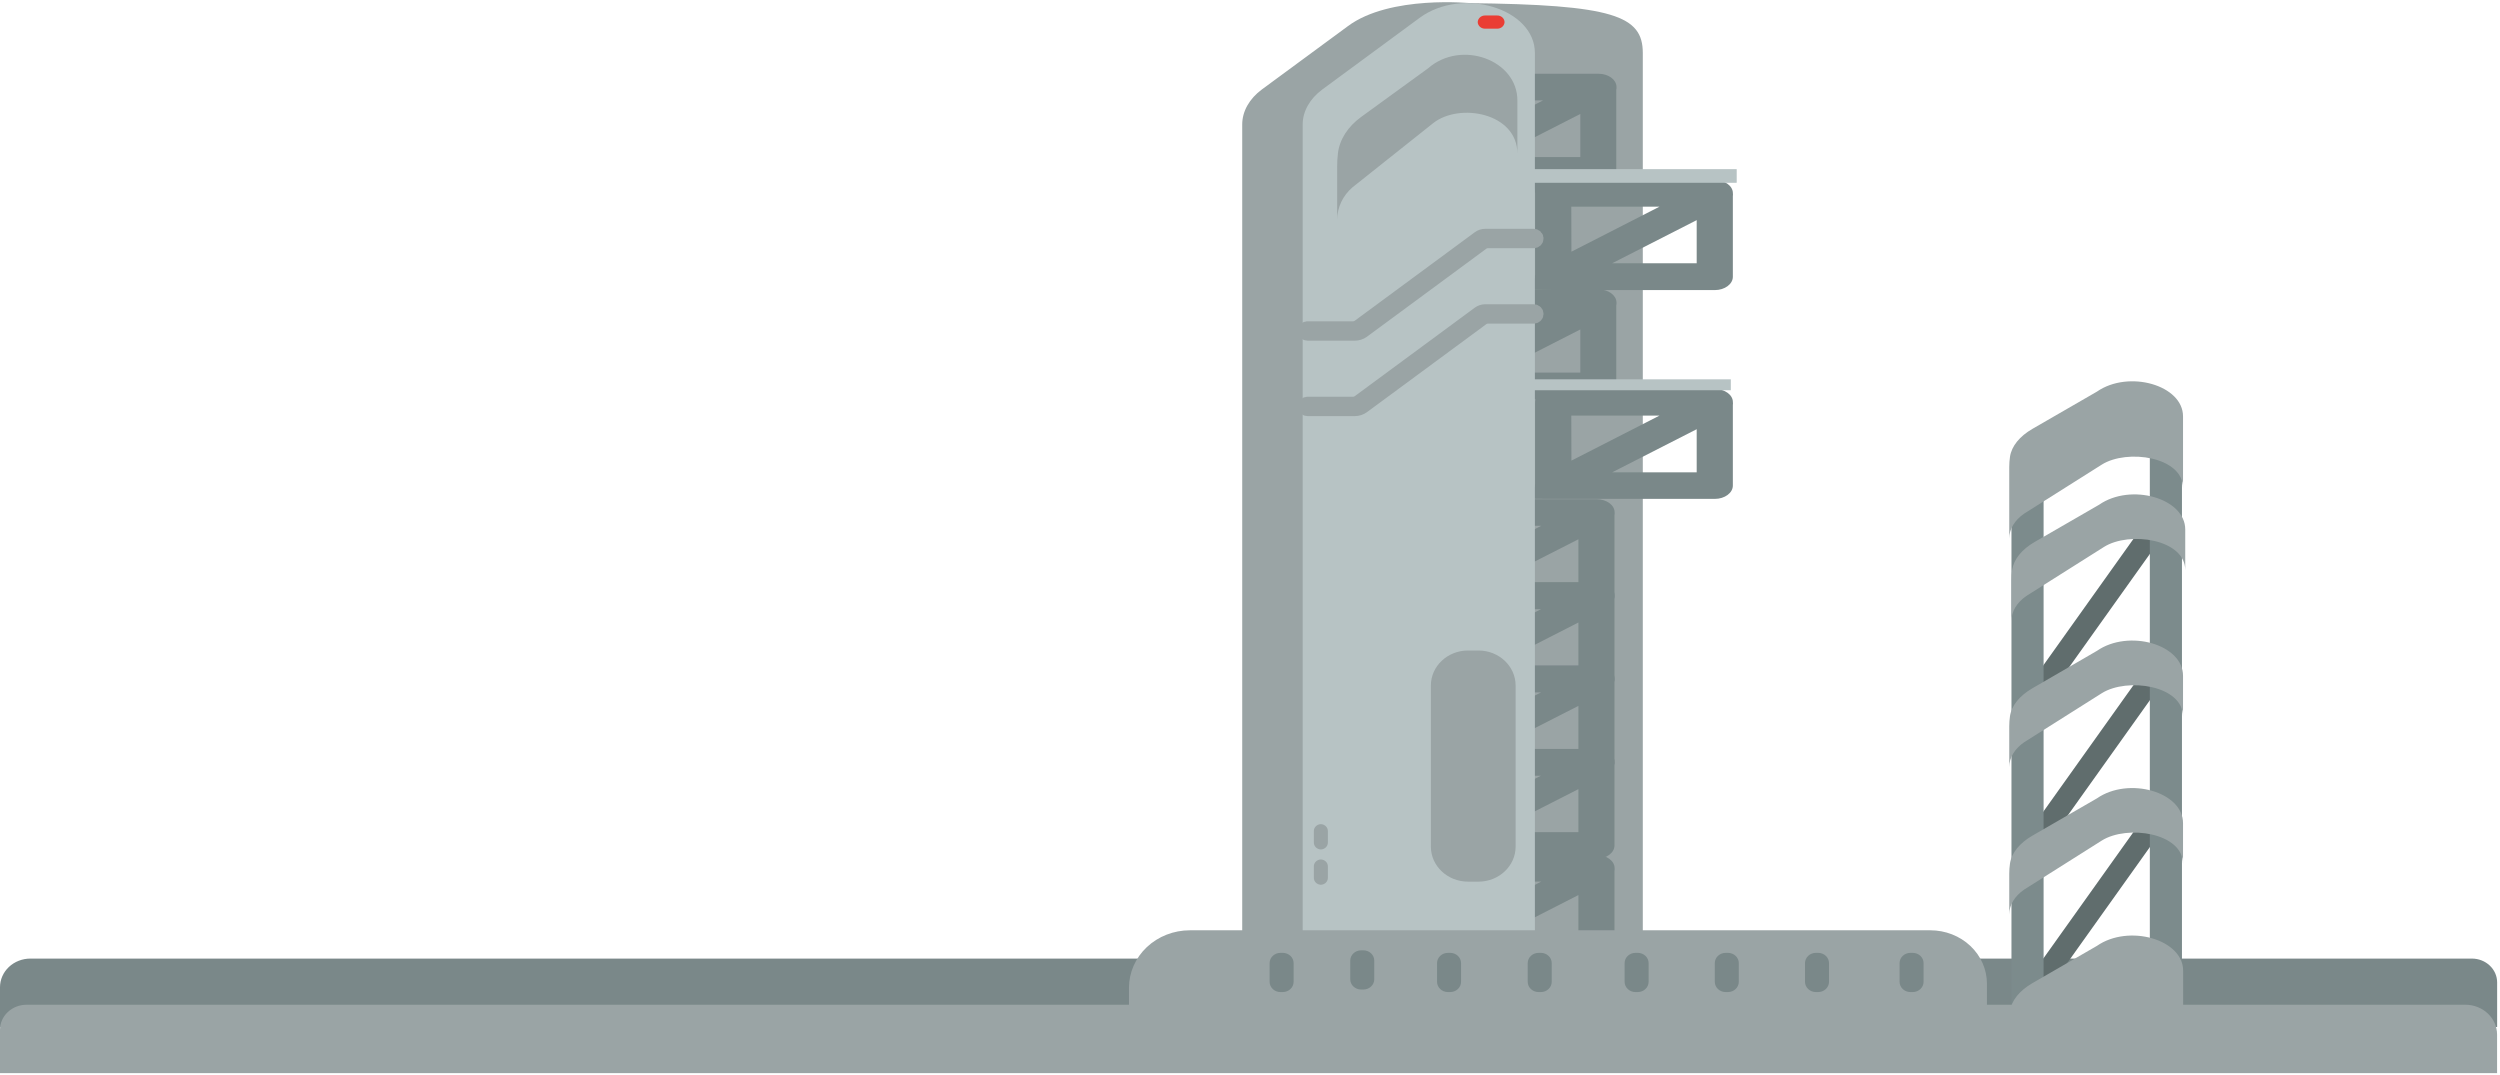 <svg width="651" height="280" viewBox="0 0 651 280" fill="none" xmlns="http://www.w3.org/2000/svg">
<path d="M7.917 249.615H643.679C645.422 249.615 647.095 250.268 648.328 251.431C649.561 252.594 650.254 254.172 650.254 255.816V267.435H0V257.075C-4.66892e-07 256.095 0.205 255.124 0.603 254.218C1.001 253.313 1.584 252.49 2.319 251.797C3.055 251.104 3.927 250.555 4.888 250.181C5.848 249.806 6.878 249.614 7.917 249.615V249.615Z" fill="#7A8889"/>
<path d="M382.21 0.816C379.061 0.78 388.29 4.422 384.601 4.422L372.463 23.274C369.172 25.707 367.32 28.995 367.32 32.425V276.599H427.785V13.777C427.77 4.139 420.265 1.198 382.21 0.816Z" fill="#9AA4A5"/>
<path d="M420.937 22.603C420.9 20.722 418.816 19.202 416.252 19.202H374.155C371.546 19.202 369.439 20.757 369.439 22.674V43.888C369.403 44.051 369.386 44.217 369.387 44.383V44.489C369.386 45.237 369.683 45.959 370.219 46.511V46.511C370.895 47.145 371.735 47.6 372.656 47.831C373.577 48.062 374.547 48.06 375.467 47.827H416.162C418.763 47.827 420.877 46.278 420.877 44.355V23.381C420.939 23.126 420.959 22.864 420.937 22.603V22.603ZM378.863 26.139H401.827L378.863 37.856V26.139ZM411.513 29.674V40.904H389.502L411.513 29.674Z" fill="#7A8889"/>
<path d="M451.242 50.287C451.242 48.406 449.12 46.886 446.549 46.886H404.452C397.038 46.483 399.737 48.441 399.737 50.358V71.572C399.704 71.735 399.686 71.901 399.684 72.067C399.684 72.102 399.684 72.138 399.684 72.173C399.684 72.88 397.51 73.361 398.095 73.976L397.93 74.181C399.137 75.461 394.653 75.397 405.832 75.539H446.527C449.128 75.539 451.235 73.983 451.235 72.067V51.065C451.275 50.807 451.277 50.545 451.242 50.287V50.287ZM409.168 53.823H432.124L409.198 65.54L409.168 53.823ZM441.818 57.323V68.552H419.807L441.818 57.323Z" fill="#7A8889"/>
<path d="M420.938 78.756C420.9 76.875 418.816 75.355 416.252 75.355H374.155C371.546 75.355 369.439 76.911 369.439 78.827V100.041C369.403 100.204 369.385 100.37 369.387 100.536V100.642C369.386 101.389 369.683 102.108 370.219 102.657V102.657C370.895 103.291 371.735 103.746 372.656 103.978C373.577 104.21 374.546 104.211 375.467 103.98H416.162C418.763 103.98 420.877 102.424 420.877 100.508V79.506C420.936 79.26 420.956 79.008 420.938 78.756V78.756ZM378.863 82.292H401.827L378.863 94.002V82.292ZM411.513 85.792V97.022H389.502L411.513 85.792Z" fill="#7A8889"/>
<path d="M451.242 104.694C451.242 102.806 449.12 101.293 446.549 101.293H404.452C401.851 101.293 399.736 102.842 399.736 104.765V125.944C399.704 126.107 399.686 126.273 399.684 126.439C399.684 126.439 399.684 126.509 399.684 126.545C399.684 127.252 397.322 127.662 397.9 128.277L397.3 128.207C398.507 129.486 388.985 129.925 405.832 129.911H446.526C449.128 129.911 451.235 128.355 451.235 126.439V105.465C451.274 105.21 451.277 104.95 451.242 104.694ZM409.168 108.23H432.124L409.198 119.947L409.168 108.23ZM441.818 111.766V122.995H419.806L441.818 111.766Z" fill="#7A8889"/>
<path d="M420.441 133.39C420.441 131.502 418.319 129.988 415.755 129.988H373.651C371.05 129.988 368.935 131.537 368.935 133.46V154.674C368.903 154.838 368.885 155.003 368.883 155.169C368.883 155.169 368.883 155.24 368.883 155.275C368.879 156.023 369.176 156.743 369.715 157.291V157.291C370.394 157.931 371.241 158.39 372.169 158.622C373.097 158.855 374.074 158.851 375.001 158.613H415.695C418.297 158.613 420.411 157.057 420.411 155.141V134.16C420.462 133.906 420.472 133.646 420.441 133.39ZM378.367 136.925H401.331L378.367 148.635V136.925ZM411.017 140.426V151.634H389.005L411.017 140.426Z" fill="#7A8889"/>
<path d="M420.441 155.063C420.441 153.182 418.319 151.662 415.755 151.662H373.651C371.05 151.662 368.935 153.218 368.935 155.134V176.313C368.903 176.476 368.885 176.642 368.883 176.808C368.883 176.808 368.883 176.879 368.883 176.914C368.879 177.661 369.176 178.382 369.715 178.929V178.929C370.394 179.569 371.241 180.029 372.169 180.261C373.097 180.493 374.074 180.49 375.001 180.252H415.695C418.297 180.252 420.411 178.696 420.411 176.78V155.877C420.466 155.609 420.476 155.334 420.441 155.063V155.063ZM378.367 158.599H401.331L378.367 170.309V158.599ZM411.017 162.099V173.329H389.005L411.017 162.099Z" fill="#7A8889"/>
<path d="M420.441 176.737C420.441 174.856 418.319 173.336 415.755 173.336H373.651C371.05 173.336 368.935 174.892 368.935 176.808V197.987C368.903 198.15 368.885 198.316 368.883 198.482C368.883 198.482 368.883 198.552 368.883 198.588C368.878 199.337 369.176 200.06 369.715 200.61V200.61C370.394 201.25 371.241 201.709 372.17 201.94C373.098 202.171 374.075 202.166 375.001 201.925H415.695C418.297 201.925 420.411 200.377 420.411 198.453V177.515C420.462 177.259 420.472 176.996 420.441 176.737V176.737ZM378.367 180.273H401.331L378.367 191.99V180.273ZM411.017 183.809V195.038H389.005L411.017 183.809Z" fill="#7A8889"/>
<path d="M420.441 198.418C420.441 196.53 418.319 195.017 415.755 195.017H373.651C371.05 195.017 368.935 196.565 368.935 198.482V219.696C368.903 219.859 368.885 220.025 368.883 220.191C368.883 220.226 368.883 220.261 368.883 220.297C368.879 221.044 369.176 221.764 369.715 222.312V222.312C370.394 222.952 371.241 223.412 372.169 223.644C373.097 223.876 374.074 223.873 375.001 223.634H415.695C418.297 223.634 420.411 222.079 420.411 220.162V199.189C420.462 198.935 420.472 198.675 420.441 198.418V198.418ZM378.367 201.954H401.331L378.367 213.671V201.954ZM411.017 205.489V216.69H389.005L411.017 205.489Z" fill="#7A8889"/>
<path d="M420.441 226.039C420.441 224.158 418.319 222.638 415.755 222.638H373.651C371.05 222.638 368.935 224.193 368.935 226.11V247.288C368.903 247.452 368.885 247.617 368.883 247.783C368.883 247.783 368.883 247.854 368.883 247.89C368.879 248.637 369.176 249.357 369.715 249.905V249.905C370.394 250.545 371.241 251.004 372.169 251.236C373.097 251.469 374.074 251.465 375.001 251.227H415.695C418.297 251.227 420.411 249.671 420.411 247.755V226.817C420.462 226.56 420.472 226.298 420.441 226.039V226.039ZM378.367 229.575H401.331L378.367 241.285V229.575ZM411.017 233.075V244.304H389.005L411.017 233.075Z" fill="#7A8889"/>
<path d="M452.173 44.036H380.47C380.433 44.036 380.402 44.065 380.402 44.1V47.529C380.402 47.565 380.433 47.593 380.47 47.593H452.173C452.21 47.593 452.24 47.565 452.24 47.529V44.1C452.24 44.065 452.21 44.036 452.173 44.036Z" fill="#B7C3C4"/>
<path d="M450.709 98.775H378.871V101.618H450.709V98.775Z" fill="#B7C3C4"/>
<path d="M350.965 6.827L328.616 23.275C325.324 25.707 323.473 28.995 323.473 32.425V274.972H383.937V13.778C383.937 8.283 388.856 2.838 383.188 0.844C383.158 0.844 361.963 -1.376 350.965 6.827Z" fill="#9AA4A5"/>
<path d="M369.687 4.635L344.362 23.275C341.071 25.707 339.219 28.996 339.219 32.425V274.973H399.684V13.778C399.684 2.252 380.753 -3.518 369.687 4.635Z" fill="#B7C3C4"/>
<path d="M342.126 225.65V228.542C342.117 228.777 342.157 229.012 342.245 229.232C342.332 229.452 342.464 229.654 342.634 229.826C342.804 229.998 343.008 230.137 343.235 230.235C343.461 230.332 343.706 230.387 343.956 230.395V230.395C344.457 230.377 344.931 230.171 345.273 229.824C345.614 229.477 345.796 229.016 345.777 228.542V225.65C345.786 225.414 345.746 225.178 345.658 224.957C345.57 224.736 345.436 224.533 345.265 224.361C345.093 224.189 344.887 224.05 344.659 223.954C344.43 223.857 344.184 223.804 343.933 223.797V223.797C343.434 223.819 342.964 224.026 342.626 224.373C342.287 224.72 342.108 225.179 342.126 225.65V225.65Z" fill="#9AA4A5"/>
<path d="M342.126 216.457V219.349C342.117 219.584 342.157 219.819 342.245 220.039C342.332 220.259 342.464 220.461 342.634 220.633C342.804 220.805 343.008 220.944 343.235 221.042C343.461 221.139 343.706 221.194 343.956 221.202V221.202C344.457 221.184 344.931 220.978 345.273 220.631C345.614 220.284 345.796 219.823 345.777 219.349V216.457C345.786 216.221 345.746 215.986 345.658 215.764C345.57 215.543 345.436 215.341 345.265 215.168C345.093 214.996 344.887 214.858 344.659 214.761C344.43 214.664 344.184 214.611 343.933 214.604V214.604C343.434 214.627 342.964 214.834 342.626 215.18C342.287 215.527 342.108 215.986 342.126 216.457V216.457Z" fill="#9AA4A5"/>
<path d="M386.757 7.47H389.824C390.326 7.488 390.814 7.316 391.182 6.994C391.551 6.672 391.768 6.225 391.788 5.752V5.752C391.779 5.517 391.721 5.287 391.618 5.073C391.514 4.859 391.367 4.667 391.184 4.508C391.002 4.348 390.788 4.224 390.554 4.143C390.321 4.061 390.072 4.024 389.824 4.034H386.757C386.507 4.025 386.258 4.063 386.024 4.146C385.79 4.228 385.576 4.354 385.393 4.515C385.211 4.676 385.064 4.869 384.961 5.084C384.858 5.299 384.801 5.531 384.793 5.766V5.766C384.816 6.237 385.036 6.68 385.404 6.999C385.771 7.318 386.258 7.488 386.757 7.47Z" fill="#EA3D34"/>
<path d="M371.887 17.78L354.471 30.431C350.984 32.962 348.825 36.321 348.398 39.913C348.259 41.071 348.192 42.235 348.195 43.4V57.21C348.209 55.62 348.57 54.05 349.258 52.598C349.946 51.146 350.944 49.844 352.191 48.774L373.184 32.078C380.043 26.648 395.128 29.398 395.128 40.02V26.209C395.18 15.588 380.486 10.263 371.887 17.78Z" fill="#9AA4A5"/>
<path d="M399.377 61.276H386.751C386.138 61.279 385.542 61.473 385.057 61.828L353.794 84.874C353.366 85.19 352.838 85.362 352.294 85.361H340.471C340.24 85.363 340.019 85.451 339.856 85.606C339.693 85.761 339.602 85.971 339.602 86.189V86.189C339.601 86.297 339.622 86.404 339.666 86.505C339.709 86.605 339.773 86.697 339.854 86.773C339.935 86.85 340.031 86.911 340.137 86.953C340.243 86.995 340.356 87.016 340.471 87.016H352.797C353.582 87.013 354.344 86.764 354.963 86.309L386.039 63.398C386.453 63.094 386.962 62.93 387.486 62.931H399.377C399.601 62.931 399.817 62.85 399.979 62.703C400.141 62.557 400.237 62.358 400.246 62.146V62.146C400.254 62.034 400.236 61.922 400.196 61.817C400.155 61.712 400.092 61.615 400.011 61.534C399.929 61.452 399.831 61.388 399.722 61.343C399.613 61.299 399.495 61.276 399.377 61.276V61.276Z" fill="#9AA4A5" stroke="#9AA4A5" stroke-width="3.388" stroke-miterlimit="10"/>
<path d="M399.377 80.92H386.751C386.138 80.922 385.542 81.116 385.057 81.472L353.794 104.517C353.366 104.834 352.838 105.006 352.294 105.005H340.471C340.24 105.007 340.019 105.095 339.856 105.25C339.693 105.405 339.602 105.614 339.602 105.832V105.832C339.601 105.941 339.622 106.048 339.666 106.148C339.709 106.249 339.773 106.34 339.854 106.417C339.935 106.494 340.031 106.555 340.137 106.597C340.243 106.638 340.356 106.66 340.471 106.66H352.797C353.582 106.656 354.344 106.408 354.963 105.953L386.039 83.041C386.453 82.738 386.962 82.573 387.486 82.575H399.377C399.601 82.575 399.817 82.493 399.979 82.347C400.141 82.201 400.237 82.001 400.246 81.79V81.79C400.254 81.678 400.236 81.566 400.196 81.461C400.155 81.355 400.092 81.259 400.011 81.177C399.929 81.096 399.831 81.031 399.722 80.987C399.613 80.942 399.495 80.92 399.377 80.92V80.92Z" fill="#9AA4A5" stroke="#9AA4A5" stroke-width="3.388" stroke-miterlimit="10"/>
<path d="M384.99 169.39H382.276C376.931 169.39 372.598 173.477 372.598 178.519V220.452C372.598 225.494 376.931 229.581 382.276 229.581H384.99C390.336 229.581 394.669 225.494 394.669 220.452V178.519C394.669 173.477 390.336 169.39 384.99 169.39Z" fill="#9AA4A5"/>
<path d="M562.694 140.218L557.828 137.133L526.935 180.478L531.801 183.563L562.694 140.218Z" fill="#606D6D"/>
<path d="M562.694 178.315L557.828 175.23L526.935 218.576L531.801 221.661L562.694 178.315Z" fill="#606D6D"/>
<path d="M562.69 216.564L557.824 213.479L526.932 256.825L531.797 259.91L562.69 216.564Z" fill="#606D6D"/>
<path d="M568.183 115.054C568.183 112.875 566.31 111.108 564 111.108C561.689 111.108 559.816 112.875 559.816 115.054V263.298C559.816 265.477 561.689 267.243 564 267.243C566.31 267.243 568.183 265.477 568.183 263.298V115.054Z" fill="#7C8B8C"/>
<path d="M532.152 128.249C532.152 126.069 530.279 124.303 527.969 124.303C525.658 124.303 523.785 126.069 523.785 128.249V263.29C523.785 265.469 525.658 267.236 527.969 267.236C530.279 267.236 532.152 265.469 532.152 263.29V128.249Z" fill="#7C8B8C"/>
<path d="M546.599 131.438L529.835 141.119C526.477 143.063 524.392 145.637 523.973 148.381C523.846 149.267 523.783 150.16 523.785 151.054V161.661C523.785 159.236 525.172 156.916 527.639 155.205L547.881 142.42C554.494 138.262 569.038 140.369 569.038 148.501V137.894C569.068 129.755 554.891 125.682 546.599 131.438Z" fill="#9AA4A5"/>
<path d="M546.029 101.986L529.265 111.667C525.899 113.611 523.814 116.185 523.402 118.936C523.273 119.819 523.208 120.71 523.207 121.602V140.228C523.207 137.802 524.594 135.483 527.061 133.765L547.303 120.987C553.916 116.829 568.46 118.929 568.46 127.068V108.442C568.49 100.303 554.32 96.23 546.029 101.986Z" fill="#9AA4A5"/>
<path d="M546.029 169.489L529.265 179.212C525.899 181.157 523.814 183.724 523.402 186.475C523.273 187.36 523.208 188.253 523.207 189.148V199.755C523.207 197.329 524.594 195.01 527.061 193.298L547.303 180.513C553.916 176.355 568.46 178.456 568.46 186.595V175.988C568.49 167.813 554.32 163.74 546.029 169.489Z" fill="#9AA4A5"/>
<path d="M546.029 207.901L529.265 217.589C525.899 219.526 523.814 222.1 523.402 224.851C523.273 225.734 523.208 226.625 523.207 227.517V238.124C523.207 235.705 524.594 233.379 527.061 231.668L547.303 218.883C553.916 214.725 568.46 216.832 568.46 224.964V214.357C568.49 206.225 554.32 202.152 546.029 207.901Z" fill="#9AA4A5"/>
<path d="M546.029 246.312L529.265 255.993C525.899 257.937 523.814 260.504 523.402 263.255C523.273 264.141 523.208 265.034 523.207 265.928V276.5C523.897 276.457 527.233 276.5 527.233 276.5L549.522 276.924H568.49V252.754C568.49 244.629 554.32 240.556 546.029 246.312Z" fill="#9AA4A5"/>
<path d="M309.826 242.247H502.661C504.597 242.247 506.513 242.606 508.302 243.305C510.09 244.003 511.715 245.027 513.083 246.318C514.452 247.609 515.538 249.142 516.279 250.829C517.019 252.515 517.4 254.323 517.4 256.149V279.286H293.984V257.217C293.984 253.246 295.657 249.439 298.633 246.631C301.61 243.824 305.647 242.247 309.856 242.247H309.826Z" fill="#9AA4A5"/>
<path d="M334.024 248.123H333.439C331.874 248.123 330.605 249.319 330.605 250.796V255.661C330.605 257.137 331.874 258.334 333.439 258.334H334.024C335.589 258.334 336.858 257.137 336.858 255.661V250.796C336.858 249.319 335.589 248.123 334.024 248.123Z" fill="#7A8889"/>
<path d="M355.024 247.465H354.439C352.874 247.465 351.605 248.662 351.605 250.138V255.003C351.605 256.479 352.874 257.676 354.439 257.676H355.024C356.589 257.676 357.858 256.479 357.858 255.003V250.138C357.858 248.662 356.589 247.465 355.024 247.465Z" fill="#7A8889"/>
<path d="M401.235 248.123H400.65C399.085 248.123 397.816 249.319 397.816 250.796V255.661C397.816 257.137 399.085 258.334 400.65 258.334H401.235C402.8 258.334 404.069 257.137 404.069 255.661V250.796C404.069 249.319 402.8 248.123 401.235 248.123Z" fill="#7A8889"/>
<path d="M449.95 248.123H449.365C447.8 248.123 446.531 249.319 446.531 250.796V255.661C446.531 257.137 447.8 258.334 449.365 258.334H449.95C451.515 258.334 452.784 257.137 452.784 255.661V250.796C452.784 249.319 451.515 248.123 449.95 248.123Z" fill="#7A8889"/>
<path d="M498.067 248.123H497.482C495.917 248.123 494.648 249.319 494.648 250.796V255.661C494.648 257.137 495.917 258.334 497.482 258.334H498.067C499.632 258.334 500.901 257.137 500.901 255.661V250.796C500.901 249.319 499.632 248.123 498.067 248.123Z" fill="#7A8889"/>
<path d="M426.466 248.123H425.881C424.316 248.123 423.047 249.319 423.047 250.796V255.661C423.047 257.137 424.316 258.334 425.881 258.334H426.466C428.031 258.334 429.3 257.137 429.3 255.661V250.796C429.3 249.319 428.031 248.123 426.466 248.123Z" fill="#7A8889"/>
<path d="M377.626 248.123H377.041C375.476 248.123 374.207 249.319 374.207 250.796V255.661C374.207 257.137 375.476 258.334 377.041 258.334H377.626C379.191 258.334 380.46 257.137 380.46 255.661V250.796C380.46 249.319 379.191 248.123 377.626 248.123Z" fill="#7A8889"/>
<path d="M473.442 248.123H472.857C471.292 248.123 470.023 249.319 470.023 250.796V255.661C470.023 257.137 471.292 258.334 472.857 258.334H473.442C475.007 258.334 476.276 257.137 476.276 255.661V250.796C476.276 249.319 475.007 248.123 473.442 248.123Z" fill="#7A8889"/>
<path d="M6.912 261.636H641.992C644.179 261.636 646.277 262.455 647.823 263.914C649.37 265.373 650.239 267.351 650.239 269.414V279.441H0V268.127C0.008 266.403 0.74 264.752 2.035 263.535C3.331 262.319 5.084 261.636 6.912 261.636Z" fill="#9AA4A5"/>
</svg>
